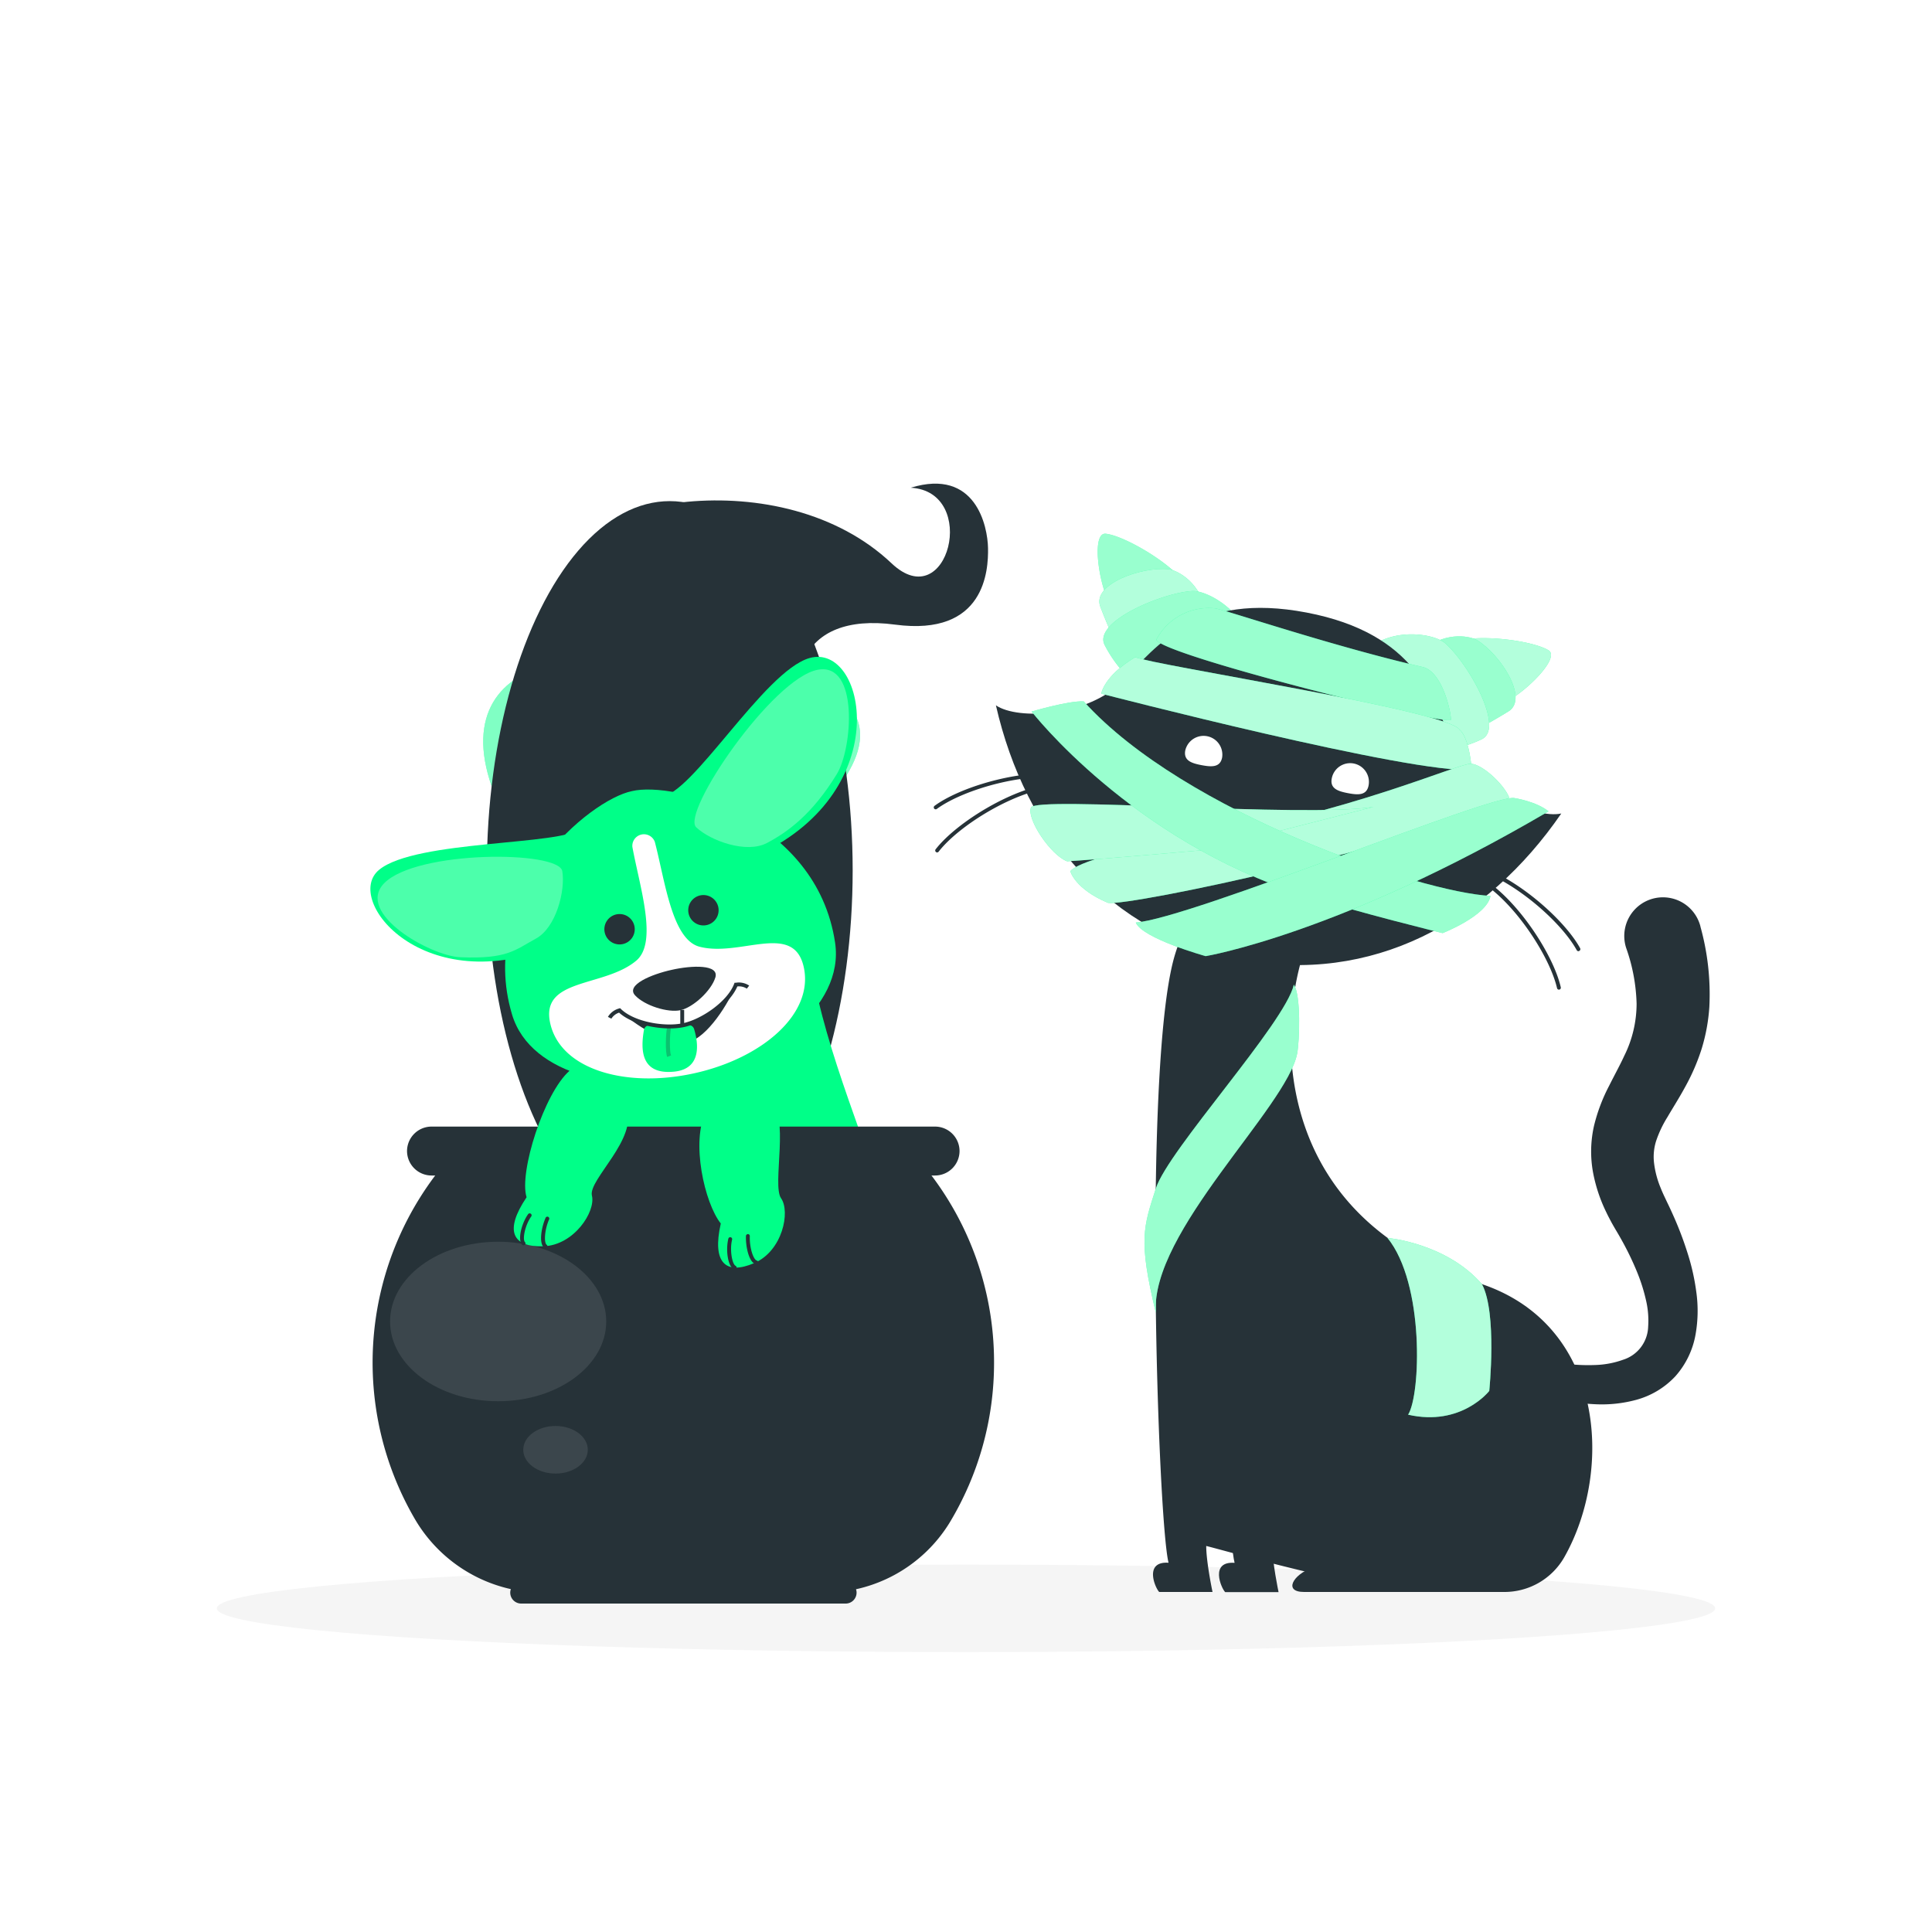 <svg class="animated" id="freepik_stories-pets-with-halloween-costumes" xmlns="http://www.w3.org/2000/svg" viewBox="0 0 500 500" version="1.1" xmlns:xlink="http://www.w3.org/1999/xlink" xmlns:svgjs="http://svgjs.com/svgjs"><style>svg#freepik_stories-pets-with-halloween-costumes:not(.animated) .animable {opacity: 0;}svg#freepik_stories-pets-with-halloween-costumes.animated #freepik--pet-1--inject-70 {animation: 2.6s 1 forwards cubic-bezier(.36,-0.01,.5,1.38) slideUp;animation-delay: 0s;}svg#freepik_stories-pets-with-halloween-costumes.animated #freepik--pet-2--inject-70 {animation: 1.7s 1 forwards cubic-bezier(.36,-0.01,.5,1.38) slideLeft;animation-delay: 0s;}            @keyframes slideUp {                0% {                    opacity: 0;                    transform: translateY(30px);                }                100% {                    opacity: 1;                    transform: inherit;                }            }                    @keyframes slideLeft {                0% {                    opacity: 0;                    transform: translateX(-30px);                }                100% {                    opacity: 1;                    transform: translateX(0);                }            }        </style><g id="freepik--Shadow--inject-70" class="animable" style="transform-origin: 250px 416.24px;"><ellipse id="freepik--path--inject-70" cx="250" cy="416.24" rx="193.89" ry="11.32" style="fill: rgb(245, 245, 245); transform-origin: 250px 416.24px;" class="animable"></ellipse></g><g id="freepik--pet-1--inject-70" class="animable animator-active" style="transform-origin: 173.33px 270.083px;"><path d="M130.46,209.16c2.31-51,25.28-77.24,47.42-79.3,18.05-1.68,38.72,2.55,52.87,15.94,14.59,13.79,22.74-18.57,4.95-19.58,16.85-5.16,19.9,10,20,15.65s-.71,22.9-24.07,19.78c-25-3.35-30.45,14.8-19.83,34C192,221.66,130.46,209.16,130.46,209.16Z" style="fill: rgb(38, 50, 56); transform-origin: 193.083px 168.664px;" id="elq0d0c394gbd" class="animable"></path><path d="M127.25,203.51c-6.44-18.5,2-28.87,16.24-31.79S204.23,169.34,218,181s-7.8,29.89-7.8,29.89Z" style="fill: rgb(0, 255, 136); transform-origin: 173.826px 190.56px;" id="elhgovmv272m5" class="animable"></path><g id="el6o75hm6liy8"><path d="M127.25,203.51c-6.44-18.5,2-28.87,16.24-31.79S204.23,169.34,218,181s-7.8,29.89-7.8,29.89Z" style="fill: rgb(255, 255, 255); opacity: 0.5; transform-origin: 173.826px 190.56px;" class="animable"></path></g><g id="el7nz3ohhzynr"><ellipse cx="173.33" cy="225.26" rx="47.34" ry="95.57" style="fill: rgb(38, 50, 56); transform-origin: 173.33px 225.26px; transform: rotate(-84.21deg);" class="animable"></ellipse></g><path d="M210.18,250.69c6.64,42.16,45.42,101.24,12.45,115.18s-79.5-.72-76.18-33.41,2.87-57-2.66-69.11S210.18,250.69,210.18,250.69Z" style="fill: rgb(0, 255, 136); transform-origin: 189.616px 310.91px;" id="eltla5b853xs" class="animable"></path><path d="M163.55,204.74c-11,2.23-40.3,26.62-31.05,57.76,4.84,16.32,29,20.61,47.53,16.5s38.6-18.21,36.09-35.05C211.33,211.82,174.48,202.1,163.55,204.74Z" style="fill: rgb(0, 255, 136); transform-origin: 173.527px 242.394px;" id="elqztoex623b" class="animable"></path><path d="M181,245c-7.13-1.91-8.89-17.07-11.53-27.11a3,3,0,0,0-5.81,1.29c1.86,10.21,6.67,24.69,1,29.44-8.32,7-25,4.37-22.24,16.31s19.64,16.73,37.27,12.83,30.9-15.39,28.34-27.38S191.54,247.79,181,245Z" style="fill: rgb(255, 255, 255); transform-origin: 175.231px 247.499px;" id="elxyqftsku08o" class="animable"></path><path d="M150.05,214.42c-4.11,4.4-42.39,2.89-51.91,10.66S109.8,259,144,244.61C155.45,228.3,150.05,214.42,150.05,214.42Z" style="fill: rgb(0, 255, 136); transform-origin: 123.589px 231.639px;" id="el8ty68rmtk3l" class="animable"></path><g id="ellklbu1mocc"><path d="M145.52,225.46c-.88-5.38-37.72-5.44-46.09,3.11-7.57,7.74,11.92,18.82,19.67,19.16,12.29.53,14.27-1.94,19.56-4.8S146.35,230.47,145.52,225.46Z" style="fill: rgb(255, 255, 255); opacity: 0.3; transform-origin: 121.698px 234.765px;" class="animable"></path></g><path d="M164.18,239.65a3.93,3.93,0,1,1-4.69-3A3.92,3.92,0,0,1,164.18,239.65Z" style="fill: rgb(38, 50, 56); transform-origin: 160.34px 240.486px;" id="elnmxm8vdx3o" class="animable"></path><path d="M170.87,206.2c8,0,26.8-32.5,38.61-35.89,14.48-4.17,22.45,34-12.84,50.69C177.41,215.69,170.87,206.2,170.87,206.2Z" style="fill: rgb(0, 255, 136); transform-origin: 196.319px 195.497px;" id="elk44yn3kwslh" class="animable"></path><g id="eluzric9fgjg8"><path d="M180.18,214.11c-4-3.74,19.71-38.62,31.47-40.78,10.65-2,9,20.38,4.92,27-6.42,10.49-12.74,15-18.07,17.83S183.88,217.6,180.18,214.11Z" style="fill: rgb(255, 255, 255); opacity: 0.3; transform-origin: 199.717px 196.209px;" class="animable"></path></g><path d="M178.21,236.42a3.93,3.93,0,1,0,3-4.69A3.93,3.93,0,0,0,178.21,236.42Z" style="fill: rgb(38, 50, 56); transform-origin: 182.047px 235.57px;" id="el57krh8h4j8e" class="animable"></path><path d="M173.81,251c-5.24,1.16-11.92,3.93-9.45,6.6s8.52,4.55,11.77,3.83,7.93-5,9-8.45S179.05,249.81,173.81,251Z" style="fill: rgb(38, 50, 56); transform-origin: 174.534px 255.887px;" id="elexwd6drqv7n" class="animable"></path><g id="elrlf37ufw2z"><rect x="176.06" y="261.36" width="1" height="3.98" style="fill: rgb(38, 50, 56); transform-origin: 176.56px 263.35px; transform: rotate(-12.51deg);" class="animable"></rect></g><path d="M160.34,261.5c3.5,3.41,12.55,9.38,17.63,8.25s10.77-10.36,12.5-14.93C184.5,266.81,169.58,268.47,160.34,261.5Z" style="fill: rgb(38, 50, 56); transform-origin: 175.405px 262.355px;" id="elpjxrirb2u7c" class="animable"></path><path d="M168.41,265.38a1.44,1.44,0,0,0-1.76,1.18c-.89,5.16-.81,11.64,7.83,10.78,7.38-.74,6.14-7.76,5.16-11a1.46,1.46,0,0,0-1.79-1,16.83,16.83,0,0,1-4.4.46A21.8,21.8,0,0,1,168.41,265.38Z" style="fill: rgb(0, 255, 136); transform-origin: 173.333px 271.352px;" id="elncph96a8mae" class="animable"></path><g id="ely6uojp2tbs"><path d="M172.67,273.54c-.52-1.23-.4-6,0-7.84l1,.2c-.39,2-.41,6.36,0,7.25Z" style="fill: rgb(38, 50, 56); opacity: 0.3; transform-origin: 172.997px 269.62px;" class="animable"></path></g><path d="M173.34,266.15c-4.65,0-10.19-1.41-13.12-4.08a3.76,3.76,0,0,0-2,1.56l-.89-.46A4.8,4.8,0,0,1,160.2,261l.28-.09.21.21c3.47,3.38,11.41,4.72,16.19,3.66s11.41-5.63,13.12-10.17l.1-.27.3,0a4.83,4.83,0,0,1,3.49.73l-.61.79a3.78,3.78,0,0,0-2.46-.57c-2,4.73-8.79,9.41-13.72,10.5A17.49,17.49,0,0,1,173.34,266.15Z" style="fill: rgb(38, 50, 56); transform-origin: 175.61px 260.21px;" id="el9x8seqdjw4" class="animable"></path><path d="M242,304.22H111.67a6.35,6.35,0,0,1-6.33-6.33h0a6.35,6.35,0,0,1,6.33-6.33H242a6.35,6.35,0,0,1,6.33,6.33h0A6.35,6.35,0,0,1,242,304.22Z" style="fill: rgb(38, 50, 56); transform-origin: 176.835px 297.89px;" id="el3as05c1rk5" class="animable"></path><path d="M218.87,415h-84a2.83,2.83,0,0,1-2.82-2.82h0a2.83,2.83,0,0,1,2.82-2.82h84a2.82,2.82,0,0,1,2.81,2.82h0A2.82,2.82,0,0,1,218.87,415Z" style="fill: rgb(38, 50, 56); transform-origin: 176.865px 412.18px;" id="elue0ngqtb2cb" class="animable"></path><path d="M257.26,352.61a80,80,0,0,1-11.54,41.52,38,38,0,0,1-32.56,18.05H140.55a38.43,38.43,0,0,1-33.15-19,80.43,80.43,0,0,1,8.84-93.41H237.45A80.07,80.07,0,0,1,257.26,352.61Z" style="fill: rgb(38, 50, 56); transform-origin: 176.845px 355.975px;" id="elocya5558mn" class="animable"></path><g id="ellxzjj1lga69"><ellipse cx="128.92" cy="342" rx="27.97" ry="20.64" style="fill: rgb(255, 255, 255); opacity: 0.1; transform-origin: 128.92px 342px; transform: rotate(-62.54deg);" class="animable"></ellipse></g><g id="elu1ip9l5j8rl"><ellipse cx="143.77" cy="375.2" rx="8.35" ry="6.16" style="fill: rgb(255, 255, 255); opacity: 0.1; transform-origin: 143.77px 375.2px; transform: rotate(-62.54deg);" class="animable"></ellipse></g><path d="M147.39,277.12c-6.57,5.73-13.13,26.31-11.11,32.73-5.88,8.72-3.64,12.95,4.33,12.69s13.59-9,12.58-13.11,12-14.68,8.93-22.81C159.79,280.46,152,273.09,147.39,277.12Z" style="fill: rgb(0, 255, 136); transform-origin: 147.777px 299.26px;" id="elqct2adl1jp" class="animable"></path><path d="M141.18,323.05a.53.53,0,0,1-.3-.09c-1.5-1.11-.78-5.28.3-7.74a.5.5,0,1,1,.91.4c-1.18,2.72-1.35,6-.61,6.53a.5.5,0,0,1-.3.9Z" style="fill: rgb(38, 50, 56); transform-origin: 141.092px 318.96px;" id="elmpw1p126mca" class="animable"></path><path d="M135.48,322.28a.52.52,0,0,1-.38-.17c-1.18-1.33-.11-5.51,1.57-7.88a.5.5,0,0,1,.82.58c-1.59,2.23-2.33,5.86-1.64,6.64a.49.49,0,0,1,0,.7A.48.48,0,0,1,135.48,322.28Z" style="fill: rgb(38, 50, 56); transform-origin: 136.092px 318.15px;" id="elkg5jyssdki" class="animable"></path><path d="M182.74,287.64c-4,7.73-.41,23.73,3.8,29-2.31,10.26,1.31,13.39,8.65,10.25s9.39-13.32,6.95-16.78,2.49-21.9-3.06-25.45S185.58,282.21,182.74,287.64Z" style="fill: rgb(0, 255, 136); transform-origin: 192.06px 305.333px;" id="elibtct6i0j58" class="animable"></path><path d="M195.72,327.18l-.13,0c-1.8-.49-2.64-4.64-2.54-7.32a.54.54,0,0,1,.52-.48.5.5,0,0,1,.48.52c-.11,3,.92,6.08,1.8,6.32a.49.49,0,0,1,.35.61A.5.5,0,0,1,195.72,327.18Z" style="fill: rgb(38, 50, 56); transform-origin: 194.631px 323.28px;" id="el2qv0b4hcyew" class="animable"></path><path d="M190.13,328.53a.46.46,0,0,1-.23-.06c-1.59-.81-2.11-5.1-1.4-7.91a.49.49,0,0,1,.6-.36.5.5,0,0,1,.37.6c-.67,2.66,0,6.31.88,6.78a.5.5,0,0,1-.22.95Z" style="fill: rgb(38, 50, 56); transform-origin: 189.41px 324.357px;" id="el6so8ddwynw4" class="animable"></path></g><g id="freepik--pet-2--inject-70" class="animable" style="transform-origin: 342.059px 275.081px;"><path d="M389.31,412a17.83,17.83,0,0,0,15.53-9c12.77-22.53,10.54-60.47-22.08-70.92-52.41-16.78-52.48-62.73-45.51-85.17s-25.43-28-33.44,1.1-4.18,145.37-1.39,156.43C296,404,298.93,410.94,300,412H313.8s-1.63-7.72-1.63-11.9c4.06.93,41.66,11.9,57.47,11.9Z" style="fill: rgb(38, 50, 56); transform-origin: 355.24px 320.048px;" id="eloyvy8rxs6p9" class="animable"></path><path d="M404.86,352.9a47.94,47.94,0,0,0,8.06.36,23.36,23.36,0,0,0,7.14-1.36,9.26,9.26,0,0,0,6.48-8.54,23,23,0,0,0-.56-6.87,45.8,45.8,0,0,0-2.34-7.37,75.35,75.35,0,0,0-3.49-7.34c-.66-1.21-1.34-2.41-2.06-3.6l-.58-1c-.2-.37-.42-.73-.61-1.11-.4-.75-.8-1.5-1.17-2.29a40.36,40.36,0,0,1-3.47-10.45,30.11,30.11,0,0,1,.29-12.06A45.4,45.4,0,0,1,416.44,281c1.46-2.91,2.85-5.42,3.93-7.78a30.38,30.38,0,0,0,3.18-13.43,46.59,46.59,0,0,0-2.68-14.4,10,10,0,1,1,19-6.31c.07.21.13.41.19.62v.07a65.26,65.26,0,0,1,2.32,20.78,47.38,47.38,0,0,1-2,10.9,53.87,53.87,0,0,1-4.22,9.77c-1.6,2.95-3.27,5.55-4.62,7.87a29.21,29.21,0,0,0-2.94,6.2,13.61,13.61,0,0,0-.54,5.64,24.28,24.28,0,0,0,1.74,6.56c.22.57.48,1.15.74,1.73l.86,1.82c.7,1.43,1.36,2.88,2,4.34a89,89,0,0,1,3.4,9.11,57.32,57.32,0,0,1,2.2,9.86,35.05,35.05,0,0,1-.17,10.89,22,22,0,0,1-5.23,10.92,21.56,21.56,0,0,1-10.19,6.13A34.09,34.09,0,0,1,413,363.42a56.3,56.3,0,0,1-9.68-1.26,4.7,4.7,0,0,1,1.51-9.27Z" style="fill: rgb(38, 50, 56); transform-origin: 421.012px 297.836px;" id="el4ag9agvf9ni" class="animable"></path><path d="M319.51,404.46c-.57-2.29-1.2-9.1-1.75-18.72l11.51,14.4c0,4.18,1.62,11.9,1.62,11.9H317.07C316,410.94,313.07,404,319.51,404.46Z" style="fill: rgb(38, 50, 56); transform-origin: 323.18px 398.89px;" id="elna8mhiz5r0a" class="animable"></path><path d="M371.12,412H337.48c-5.37,0-2.89-4.44,2.09-6.27S371.12,412,371.12,412Z" style="fill: rgb(38, 50, 56); transform-origin: 352.791px 408.73px;" id="elumru38i5sc" class="animable"></path><path d="M379.31,165.44c7-1,18,.72,21.46,2.87s-8.26,13.14-13.27,14.23A161.39,161.39,0,0,1,379.31,165.44Z" style="fill: rgb(0, 255, 136); transform-origin: 390.354px 173.844px;" id="eliwh9hiouxd9" class="animable"></path><g id="el65xcabk3kja"><path d="M379.31,165.44c7-1,18,.72,21.46,2.87s-8.26,13.14-13.27,14.23A161.39,161.39,0,0,1,379.31,165.44Z" style="fill: rgb(255, 255, 255); opacity: 0.7; transform-origin: 390.354px 173.844px;" class="animable"></path></g><path d="M368.65,167.87c6.09-4.63,12.11-3.11,13.6-2.21,6.05,3.7,13.49,15.16,8.14,18.45s-11.11,6.33-11.11,6.33Z" style="fill: rgb(0, 255, 136); transform-origin: 380.439px 177.561px;" id="elgpy3gd3qvaw" class="animable"></path><g id="el0usfvlpuk6y"><path d="M368.65,167.87c6.09-4.63,12.11-3.11,13.6-2.21,6.05,3.7,13.49,15.16,8.14,18.45s-11.11,6.33-11.11,6.33Z" style="fill: rgb(255, 255, 255); opacity: 0.6; transform-origin: 380.439px 177.561px;" class="animable"></path></g><path d="M354.75,167.4c6.47-4.91,16.41-3.38,19.25-.94,5.75,4.95,15.52,21.81,9.51,24.84a33.43,33.43,0,0,1-12.63,3.19Z" style="fill: rgb(0, 255, 136); transform-origin: 370.073px 179.33px;" id="elesje8wbvtr8" class="animable"></path><g id="elous2p6yukhr"><path d="M354.75,167.4c6.47-4.91,16.41-3.38,19.25-.94,5.75,4.95,15.52,21.81,9.51,24.84a33.43,33.43,0,0,1-12.63,3.19Z" style="fill: rgb(255, 255, 255); opacity: 0.7; transform-origin: 370.073px 179.33px;" class="animable"></path></g><path d="M304.93,148.92c-4.93-5-14.7-10.38-18.77-10.79s-1.45,15.45,1.86,19.37A162.7,162.7,0,0,0,304.93,148.92Z" style="fill: rgb(0, 255, 136); transform-origin: 294.508px 147.811px;" id="eldhfuoqaq4vu" class="animable"></path><g id="elh8j660irtij"><path d="M304.93,148.92c-4.93-5-14.7-10.38-18.77-10.79s-1.45,15.45,1.86,19.37A162.7,162.7,0,0,0,304.93,148.92Z" style="fill: rgb(255, 255, 255); opacity: 0.6; transform-origin: 294.508px 147.811px;" class="animable"></path></g><path d="M311.9,157.33c-2-7.38-7.71-9.84-9.44-10-7-.75-19.93,3.82-17.7,9.68s5,11.79,5,11.79Z" style="fill: rgb(0, 255, 136); transform-origin: 298.202px 158.025px;" id="el0l3po8d989e" class="animable"></path><g id="eltvn10yark3"><path d="M311.9,157.33c-2-7.38-7.71-9.84-9.44-10-7-.75-19.93,3.82-17.7,9.68s5,11.79,5,11.79Z" style="fill: rgb(255, 255, 255); opacity: 0.7; transform-origin: 298.202px 158.025px;" class="animable"></path></g><path d="M323.22,165.42c-2.15-7.83-11-12.67-14.7-12.46-7.58.43-25.59,7.85-22.67,13.91a33.52,33.52,0,0,0,8.08,10.23Z" style="fill: rgb(0, 255, 136); transform-origin: 304.376px 165.027px;" id="elju01jr6kmp" class="animable"></path><g id="elq1h742jv2a"><path d="M323.22,165.42c-2.15-7.83-11-12.67-14.7-12.46-7.58.43-25.59,7.85-22.67,13.91a33.52,33.52,0,0,0,8.08,10.23Z" style="fill: rgb(255, 255, 255); opacity: 0.6; transform-origin: 304.376px 165.027px;" class="animable"></path></g><path d="M290.58,176.22c8.86-9.17,19.26-23.11,47.58-17.69s32.85,22.21,37.7,34,21.36,19.52,28.2,18C384.71,238.69,355,254.84,321,248.33s-55.66-32.49-63.26-65.79C263.51,186.48,281.71,185.39,290.58,176.22Z" style="fill: rgb(38, 50, 56); transform-origin: 330.9px 203.541px;" id="ellyiiuk22u2n" class="animable"></path><path d="M408.5,246.17a.51.51,0,0,1-.44-.26c-4.23-7.71-17.34-18.9-27.29-21.26a.5.5,0,0,1,.23-1c10.19,2.41,23.61,13.87,27.94,21.75a.51.51,0,0,1-.2.68A.53.53,0,0,1,408.5,246.17Z" style="fill: rgb(38, 50, 56); transform-origin: 394.685px 234.903px;" id="eli72t9w48enq" class="animable"></path><path d="M403.44,256.12a.5.5,0,0,1-.48-.39c-2-8.57-11.5-22.93-20.42-27.92a.5.5,0,0,1-.19-.68.51.51,0,0,1,.68-.2c9.13,5.11,18.9,19.81,20.9,28.58a.5.5,0,0,1-.37.6Z" style="fill: rgb(38, 50, 56); transform-origin: 393.115px 241.496px;" id="el3bjvczv82j" class="animable"></path><path d="M242.16,209.45a.51.51,0,0,1-.41-.2.51.51,0,0,1,.11-.7c7.25-5.32,24.26-10,34.51-7.91a.5.5,0,0,1,.39.59.52.52,0,0,1-.6.39c-10-2.07-26.62,2.54-33.71,7.73A.46.46,0,0,1,242.16,209.45Z" style="fill: rgb(38, 50, 56); transform-origin: 259.214px 204.79px;" id="el0ip6umbkm9wp" class="animable"></path><path d="M242.53,220.61a.5.5,0,0,1-.3-.11.5.5,0,0,1-.09-.7c5.51-7.1,20.57-16.3,31-17.07a.49.49,0,0,1,.54.46.5.5,0,0,1-.46.54c-10.2.75-24.91,9.74-30.3,16.68A.51.51,0,0,1,242.53,220.61Z" style="fill: rgb(38, 50, 56); transform-origin: 257.859px 211.669px;" id="elrs5bpi325aj" class="animable"></path><path d="M368.18,172.62c5.09,1.17,7.37,11.67,7.32,13.63s-75.15-16.78-76.25-20.7a15.37,15.37,0,0,1,15.3-8.1C317.83,158.08,345.39,167.39,368.18,172.62Z" style="fill: rgb(0, 255, 136); transform-origin: 337.375px 171.874px;" id="el75mbyn3nqca" class="animable"></path><g id="elhyb7fs7c1o7"><path d="M368.18,172.62c5.09,1.17,7.37,11.67,7.32,13.63s-75.15-16.78-76.25-20.7a15.37,15.37,0,0,1,15.3-8.1C317.83,158.08,345.39,167.39,368.18,172.62Z" style="fill: rgb(255, 255, 255); opacity: 0.6; transform-origin: 337.375px 171.874px;" class="animable"></path></g><path d="M344.66,201.44c-.51,2.63,1.57,3.33,4.2,3.83s4.83.62,5.33-2a4.85,4.85,0,1,0-9.53-1.82Z" style="fill: rgb(255, 255, 255); transform-origin: 349.43px 201.528px;" id="elxnabaqtf8pl" class="animable"></path><path d="M306.75,194.19c-.5,2.63,1.58,3.33,4.21,3.83s4.83.62,5.33-2a4.86,4.86,0,0,0-9.54-1.82Z" style="fill: rgb(255, 255, 255); transform-origin: 311.509px 194.375px;" id="el8pr05hvln5p" class="animable"></path><path d="M377.73,188.86c-2.53-4.9-79.31-16.7-83.93-18.79-8.14,4.88-8.8,9.45-8.8,9.45s81,21,95.89,19.66C380.1,190.18,377.73,188.86,377.73,188.86Z" style="fill: rgb(0, 255, 136); transform-origin: 332.945px 184.656px;" id="elbwow4v9dax" class="animable"></path><g id="elxs25vaq2g4n"><path d="M377.73,188.86c-2.53-4.9-79.31-16.7-83.93-18.79-8.14,4.88-8.8,9.45-8.8,9.45s81,21,95.89,19.66C380.1,190.18,377.73,188.86,377.73,188.86Z" style="fill: rgb(255, 255, 255); opacity: 0.7; transform-origin: 332.945px 184.656px;" class="animable"></path></g><path d="M390.6,206.44c-1.32-3.37-6.82-8.56-9.87-8.79s-32.11,13.09-72.55,19.46c-29.69,4.67-31.17,8.38-31.17,8.38s1.16,4.57,9.75,8.17C292.25,234.6,368.3,218.49,390.6,206.44Z" style="fill: rgb(0, 255, 136); transform-origin: 333.805px 215.673px;" id="el474010i7kjt" class="animable"></path><g id="el3zrcxd1ssco"><path d="M390.6,206.44c-1.32-3.37-6.82-8.56-9.87-8.79s-32.11,13.09-72.55,19.46c-29.69,4.67-31.17,8.38-31.17,8.38s1.16,4.57,9.75,8.17C292.25,234.6,368.3,218.49,390.6,206.44Z" style="fill: rgb(255, 255, 255); opacity: 0.7; transform-origin: 333.805px 215.673px;" class="animable"></path></g><path d="M355.47,208.83c-18,2.88-87.53-2.89-88.66.17s5.17,12.34,9.35,13.9c6.72-.35,35.54-2.91,35.54-2.91Z" style="fill: rgb(0, 255, 136); transform-origin: 311.073px 215.488px;" id="el717f5q2z6t" class="animable"></path><g id="elf83k0u3x5i5"><path d="M355.47,208.83c-18,2.88-87.53-2.89-88.66.17s5.17,12.34,9.35,13.9c6.72-.35,35.54-2.91,35.54-2.91Z" style="fill: rgb(255, 255, 255); opacity: 0.7; transform-origin: 311.073px 215.488px;" class="animable"></path></g><path d="M385.74,231.86c-17.92-.91-79.15-21.41-105.27-50.34-3.88-.23-13.49,2.63-13.49,2.63s25.82,33.35,70.37,47.51c13.78,4.39,36,9.83,36,9.83S384.83,237,385.74,231.86Z" style="fill: rgb(0, 255, 136); transform-origin: 326.36px 211.498px;" id="elyo69tnelutm" class="animable"></path><g id="elrbrd9canfo"><path d="M385.74,231.86c-17.92-.91-79.15-21.41-105.27-50.34-3.88-.23-13.49,2.63-13.49,2.63s25.82,33.35,70.37,47.51c13.78,4.39,36,9.83,36,9.83S384.83,237,385.74,231.86Z" style="fill: rgb(255, 255, 255); opacity: 0.6; transform-origin: 326.36px 211.498px;" class="animable"></path></g><path d="M392,206.55c-5.19-1.43-83.77,31.12-98.06,32.2,1.72,4.15,18.09,8.7,18.09,8.7s34.78-5.79,88.74-37.48C397.51,207.38,392,206.55,392,206.55Z" style="fill: rgb(0, 255, 136); transform-origin: 347.355px 226.977px;" id="elb595mddm539" class="animable"></path><g id="eljmz8m6rmt5q"><path d="M392,206.55c-5.19-1.43-83.77,31.12-98.06,32.2,1.72,4.15,18.09,8.7,18.09,8.7s34.78-5.79,88.74-37.48C397.51,207.38,392,206.55,392,206.55Z" style="fill: rgb(255, 255, 255); opacity: 0.6; transform-origin: 347.355px 226.977px;" class="animable"></path></g><path d="M335.71,272.63c-2.63,13.91-38.1,46.24-36.57,67.14-4.62-19-3.18-22.29,0-32.22s33.44-42.74,35.71-52.72C336.73,257.57,336.32,269.41,335.71,272.63Z" style="fill: rgb(0, 255, 136); transform-origin: 316.206px 297.3px;" id="el0ec5417k33tp" class="animable"></path><g id="ely4p7x8grdnq"><path d="M335.71,272.63c-2.63,13.91-38.1,46.24-36.57,67.14-4.62-19-3.18-22.29,0-32.22s33.44-42.74,35.71-52.72C336.73,257.57,336.32,269.41,335.71,272.63Z" style="fill: rgb(255, 255, 255); opacity: 0.6; transform-origin: 316.206px 297.3px;" class="animable"></path></g><path d="M359.08,320.37c9.63,11.85,8.59,40.64,5.34,45.75,13.81,3.14,21-6.15,21-6.15s2.07-20.13-1.87-27.6C374.28,321.66,359.08,320.37,359.08,320.37Z" style="fill: rgb(0, 255, 136); transform-origin: 372.522px 343.569px;" id="el4x8kfsvtl0i" class="animable"></path><g id="el35mdn1i5gqk"><path d="M359.08,320.37c9.63,11.85,8.59,40.64,5.34,45.75,13.81,3.14,21-6.15,21-6.15s2.07-20.13-1.87-27.6C374.28,321.66,359.08,320.37,359.08,320.37Z" style="fill: rgb(255, 255, 255); opacity: 0.7; transform-origin: 372.522px 343.569px;" class="animable"></path></g></g><defs>     <filter id="active" height="200%">         <feMorphology in="SourceAlpha" result="DILATED" operator="dilate" radius="2"></feMorphology>                <feFlood flood-color="#32DFEC" flood-opacity="1" result="PINK"></feFlood>        <feComposite in="PINK" in2="DILATED" operator="in" result="OUTLINE"></feComposite>        <feMerge>            <feMergeNode in="OUTLINE"></feMergeNode>            <feMergeNode in="SourceGraphic"></feMergeNode>        </feMerge>    </filter>    <filter id="hover" height="200%">        <feMorphology in="SourceAlpha" result="DILATED" operator="dilate" radius="2"></feMorphology>                <feFlood flood-color="#ff0000" flood-opacity="0.5" result="PINK"></feFlood>        <feComposite in="PINK" in2="DILATED" operator="in" result="OUTLINE"></feComposite>        <feMerge>            <feMergeNode in="OUTLINE"></feMergeNode>            <feMergeNode in="SourceGraphic"></feMergeNode>        </feMerge>            <feColorMatrix type="matrix" values="0   0   0   0   0                0   1   0   0   0                0   0   0   0   0                0   0   0   1   0 "></feColorMatrix>    </filter></defs></svg>